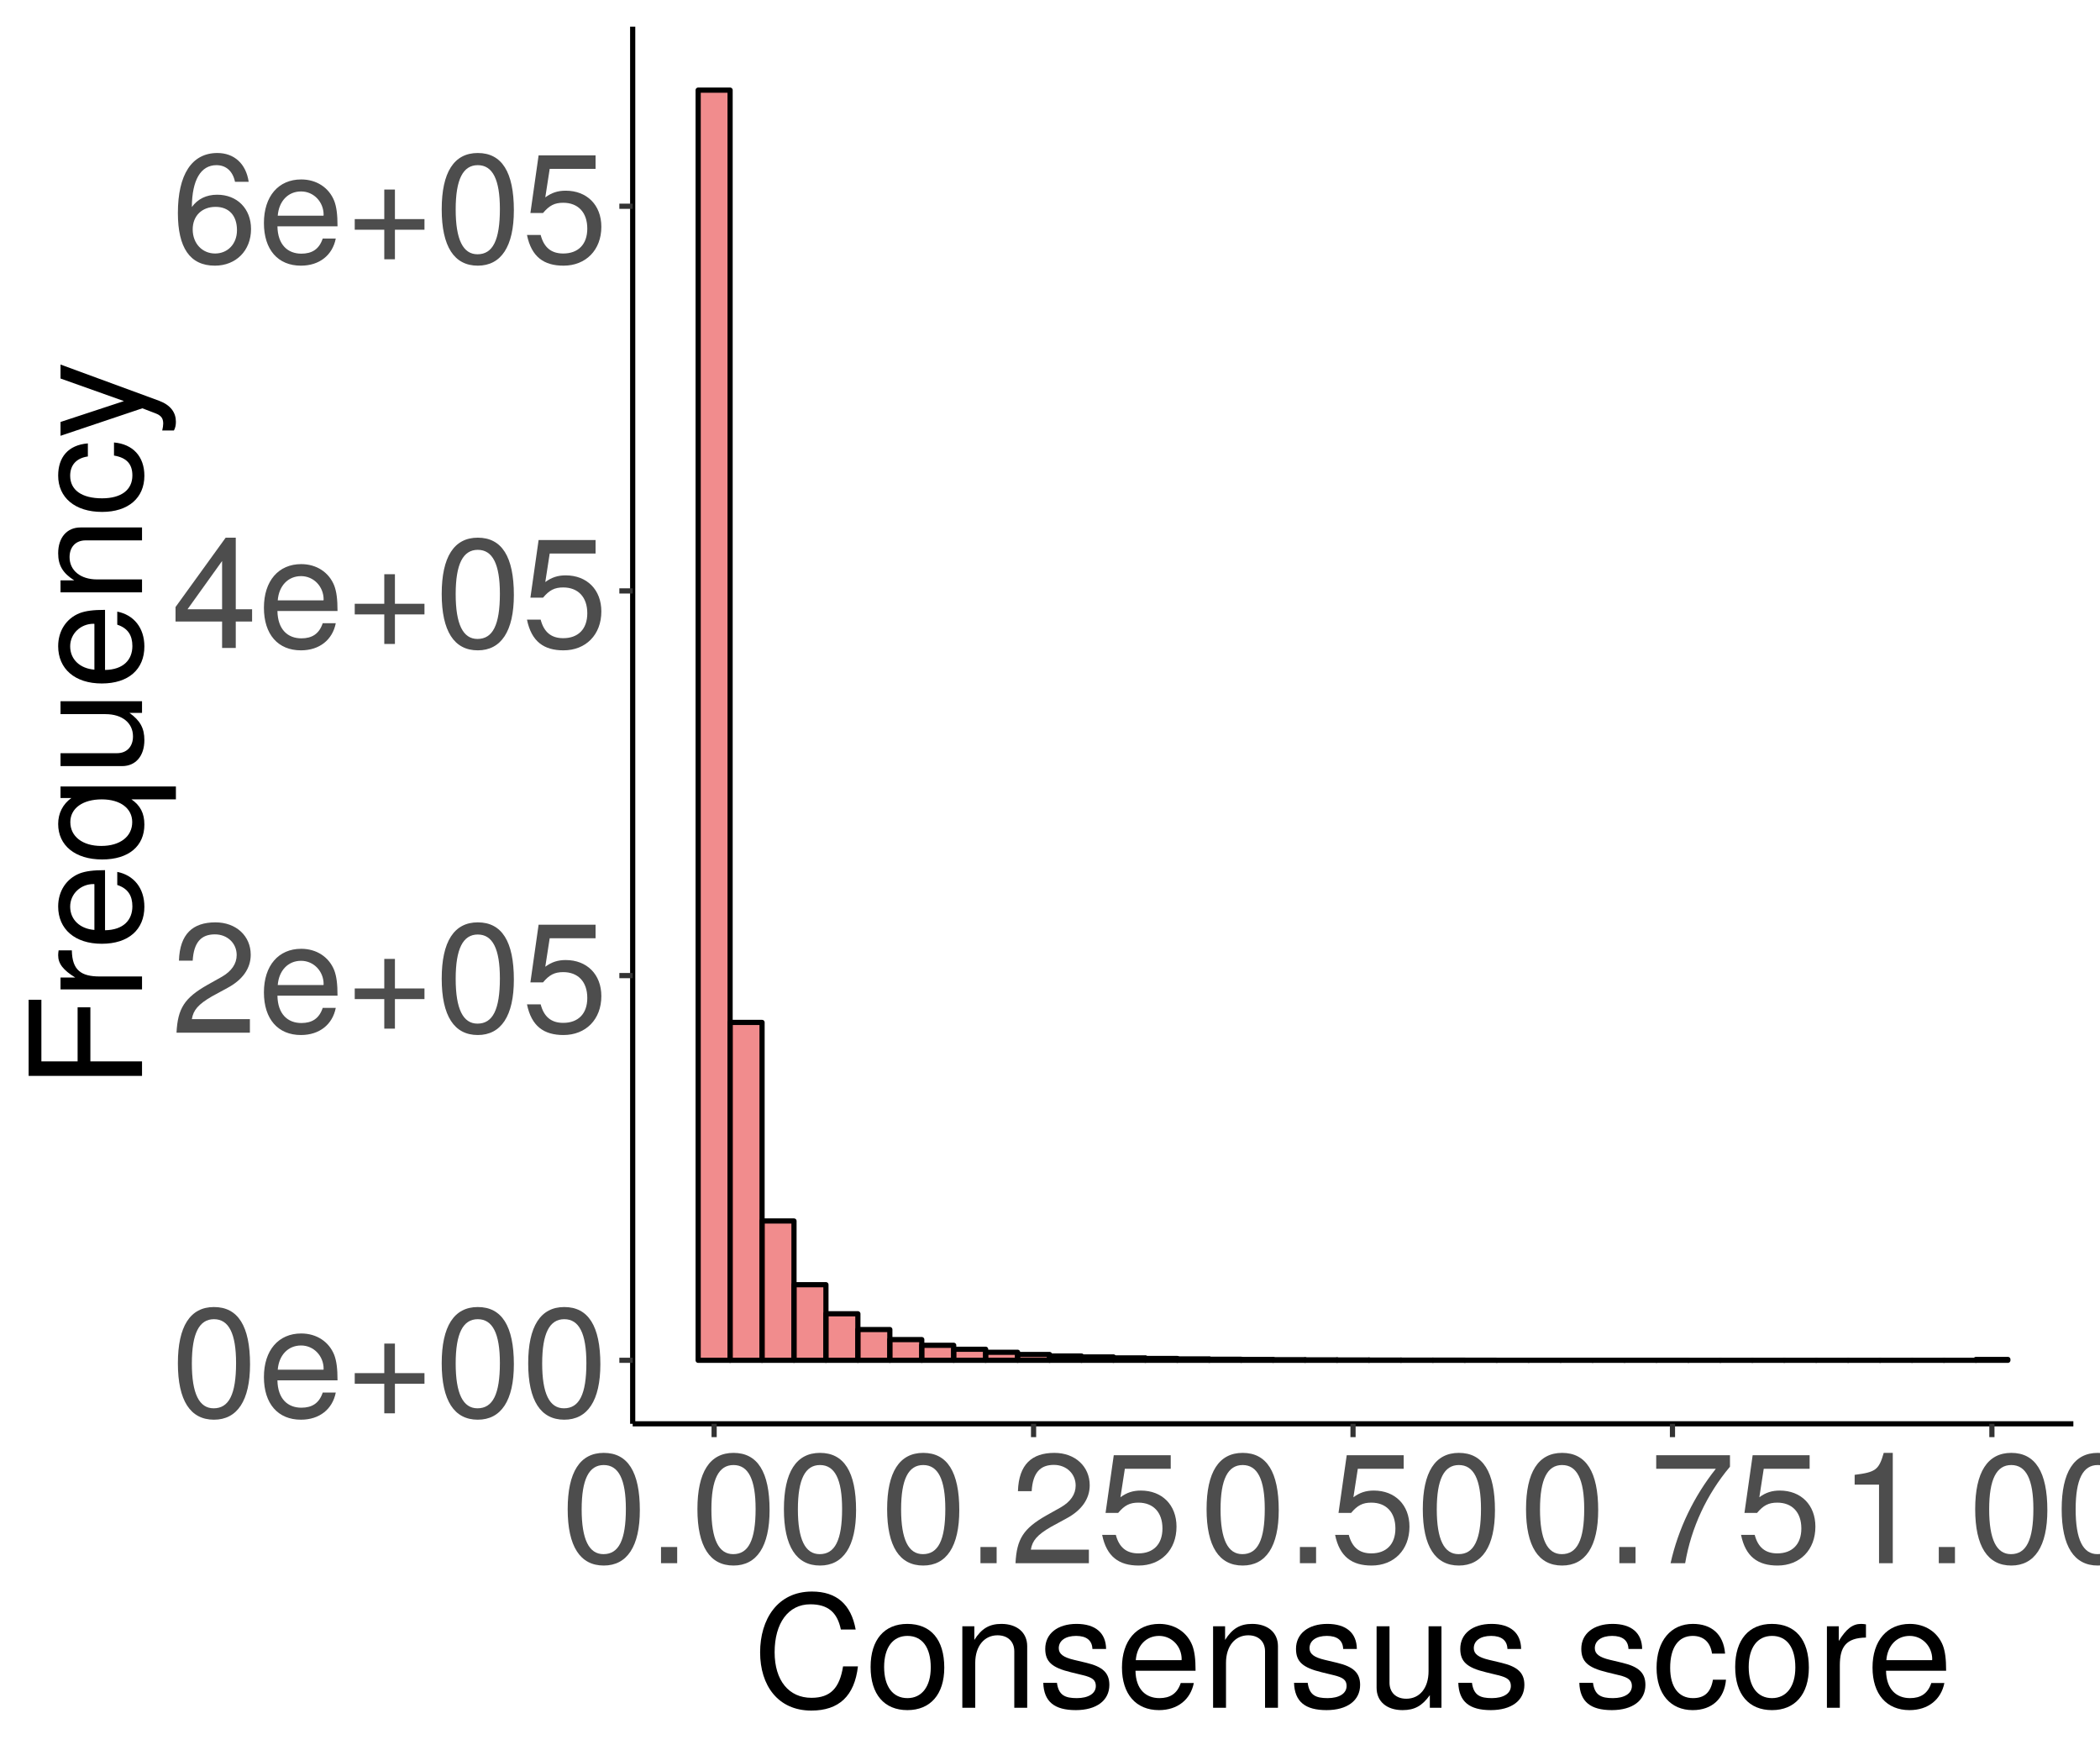 <?xml version="1.0" encoding="UTF-8"?>
<svg xmlns="http://www.w3.org/2000/svg" xmlns:xlink="http://www.w3.org/1999/xlink" width="432pt" height="360pt" viewBox="0 0 432 360" version="1.1">
<defs>
<g>
<symbol overflow="visible" id="glyph0-0">
<path style="stroke:none;" d=""/>
</symbol>
<symbol overflow="visible" id="glyph0-1">
<path style="stroke:none;" d="M 16.219 -10.906 C 16.219 -18.781 13.734 -22.688 8.797 -22.688 C 3.906 -22.688 1.375 -18.719 1.375 -11.109 C 1.375 -3.453 3.938 0.484 8.797 0.484 C 13.594 0.484 16.219 -3.453 16.219 -10.906 Z M 13.344 -11.172 C 13.344 -4.734 11.875 -1.859 8.734 -1.859 C 5.766 -1.859 4.25 -4.859 4.25 -11.078 C 4.25 -17.281 5.766 -20.188 8.797 -20.188 C 11.844 -20.188 13.344 -17.25 13.344 -11.172 Z M 13.344 -11.172 "/>
</symbol>
<symbol overflow="visible" id="glyph0-2">
<path style="stroke:none;" d="M 16.422 -7.609 C 16.422 -10.047 16.219 -11.578 15.75 -12.828 C 14.656 -15.578 12.094 -17.25 8.953 -17.25 C 4.281 -17.25 1.281 -13.797 1.281 -8.281 C 1.281 -2.781 4.188 0.484 8.891 0.484 C 12.734 0.484 15.391 -1.703 16.062 -5.094 L 13.375 -5.094 C 12.641 -2.875 11.141 -1.984 8.984 -1.984 C 6.203 -1.984 4.125 -3.781 4.062 -7.609 Z M 13.562 -9.984 C 13.562 -9.984 13.562 -9.859 13.531 -9.797 L 4.125 -9.797 C 4.359 -12.766 6.234 -14.781 8.922 -14.781 C 11.547 -14.781 13.562 -12.609 13.562 -9.984 Z M 13.562 -9.984 "/>
</symbol>
<symbol overflow="visible" id="glyph0-3">
<path style="stroke:none;" d="M 16.516 -6.906 L 16.516 -9.094 L 10.438 -9.094 L 10.438 -15.172 L 8.25 -15.172 L 8.25 -9.094 L 2.172 -9.094 L 2.172 -6.906 L 8.25 -6.906 L 8.25 -0.828 L 10.438 -0.828 L 10.438 -6.906 Z M 16.516 -6.906 "/>
</symbol>
<symbol overflow="visible" id="glyph0-4">
<path style="stroke:none;" d="M 16.359 -16.031 C 16.359 -19.875 13.375 -22.688 9.094 -22.688 C 4.453 -22.688 1.766 -20.312 1.594 -14.812 L 4.422 -14.812 C 4.641 -18.625 6.203 -20.219 8.984 -20.219 C 11.547 -20.219 13.469 -18.406 13.469 -15.969 C 13.469 -14.172 12.422 -12.641 10.406 -11.484 L 7.453 -9.828 C 2.719 -7.141 1.344 -4.984 1.094 0 L 16.188 0 L 16.188 -2.781 L 4.25 -2.781 C 4.547 -4.641 5.562 -5.828 8.359 -7.453 L 11.547 -9.188 C 14.719 -10.875 16.359 -13.25 16.359 -16.031 Z M 16.359 -16.031 "/>
</symbol>
<symbol overflow="visible" id="glyph0-5">
<path style="stroke:none;" d="M 16.422 -7.516 C 16.422 -12 13.438 -14.938 9.094 -14.938 C 7.484 -14.938 6.203 -14.531 4.891 -13.562 L 5.797 -19.422 L 15.234 -19.422 L 15.234 -22.203 L 3.516 -22.203 L 1.828 -10.344 L 4.422 -10.344 C 5.734 -11.906 6.812 -12.453 8.578 -12.453 C 11.609 -12.453 13.531 -10.5 13.531 -7.141 C 13.531 -3.875 11.641 -2.016 8.578 -2.016 C 6.109 -2.016 4.609 -3.266 3.938 -5.828 L 1.125 -5.828 C 2.047 -1.312 4.609 0.484 8.641 0.484 C 13.219 0.484 16.422 -2.719 16.422 -7.516 Z M 16.422 -7.516 "/>
</symbol>
<symbol overflow="visible" id="glyph0-6">
<path style="stroke:none;" d="M 16.641 -5.438 L 16.641 -7.969 L 13.281 -7.969 L 13.281 -22.688 L 11.203 -22.688 L 0.891 -8.422 L 0.891 -5.438 L 10.469 -5.438 L 10.469 0 L 13.281 0 L 13.281 -5.438 Z M 10.469 -7.969 L 3.359 -7.969 L 10.469 -17.891 Z M 10.469 -7.969 "/>
</symbol>
<symbol overflow="visible" id="glyph0-7">
<path style="stroke:none;" d="M 16.422 -7.047 C 16.422 -11.266 13.531 -14.109 9.469 -14.109 C 7.234 -14.109 5.469 -13.25 4.25 -11.578 C 4.281 -17.125 6.078 -20.188 9.312 -20.188 C 11.297 -20.188 12.672 -18.938 13.125 -16.766 L 15.938 -16.766 C 15.391 -20.484 12.953 -22.688 9.5 -22.688 C 4.219 -22.688 1.375 -18.234 1.375 -10.344 C 1.375 -3.266 3.812 0.484 8.984 0.484 C 13.312 0.484 16.422 -2.594 16.422 -7.047 Z M 13.531 -6.812 C 13.531 -3.969 11.609 -2.016 9.031 -2.016 C 6.406 -2.016 4.422 -4.062 4.422 -6.969 C 4.422 -9.797 6.344 -11.609 9.125 -11.609 C 11.844 -11.609 13.531 -9.859 13.531 -6.812 Z M 13.531 -6.812 "/>
</symbol>
<symbol overflow="visible" id="glyph0-8">
<path style="stroke:none;" d="M 6.109 0 L 6.109 -3.328 L 2.781 -3.328 L 2.781 0 Z M 6.109 0 "/>
</symbol>
<symbol overflow="visible" id="glyph0-9">
<path style="stroke:none;" d="M 16.641 -19.844 L 16.641 -22.203 L 1.469 -22.203 L 1.469 -19.422 L 13.734 -19.422 C 9.219 -13.734 6.016 -7.109 4.422 0 L 7.422 0 C 8.672 -7.328 11.875 -14.172 16.641 -19.844 Z M 16.641 -19.844 "/>
</symbol>
<symbol overflow="visible" id="glyph0-10">
<path style="stroke:none;" d="M 11.109 0 L 11.109 -22.688 L 9.25 -22.688 C 8.25 -19.203 7.609 -18.719 3.266 -18.172 L 3.266 -16.156 L 8.281 -16.156 L 8.281 0 Z M 11.109 0 "/>
</symbol>
<symbol overflow="visible" id="glyph0-11">
<path style="stroke:none;" d="M 21.656 -8.516 L 18.594 -8.516 C 17.891 -4.094 16.031 -2.047 12.094 -2.047 C 7.453 -2.047 4.516 -5.594 4.516 -11.422 C 4.516 -17.406 7.328 -21.281 11.844 -21.281 C 15.484 -21.281 17.406 -19.641 18.141 -16.094 L 21.188 -16.094 C 20.25 -21.219 17.312 -23.906 12.188 -23.906 C 5.125 -23.906 1.531 -18.203 1.531 -11.391 C 1.531 -4.578 5.219 0.578 12.062 0.578 C 17.766 0.578 20.953 -2.438 21.656 -8.516 Z M 21.656 -8.516 "/>
</symbol>
<symbol overflow="visible" id="glyph0-12">
<path style="stroke:none;" d="M 16.312 -8.25 C 16.312 -14.047 13.531 -17.25 8.703 -17.25 C 4 -17.25 1.156 -14.016 1.156 -8.391 C 1.156 -2.75 3.969 0.484 8.734 0.484 C 13.438 0.484 16.312 -2.75 16.312 -8.25 Z M 13.531 -8.281 C 13.531 -4.359 11.688 -1.984 8.734 -1.984 C 5.766 -1.984 3.938 -4.312 3.938 -8.391 C 3.938 -12.422 5.766 -14.781 8.734 -14.781 C 11.75 -14.781 13.531 -12.453 13.531 -8.281 Z M 13.531 -8.281 "/>
</symbol>
<symbol overflow="visible" id="glyph0-13">
<path style="stroke:none;" d="M 15.578 0 L 15.578 -12.672 C 15.578 -15.453 13.5 -17.25 10.266 -17.25 C 7.781 -17.25 6.172 -16.281 4.703 -13.953 L 4.703 -16.766 L 2.234 -16.766 L 2.234 0 L 4.891 0 L 4.891 -9.25 C 4.891 -12.672 6.75 -14.906 9.469 -14.906 C 11.578 -14.906 12.922 -13.625 12.922 -11.609 L 12.922 0 Z M 15.578 0 "/>
</symbol>
<symbol overflow="visible" id="glyph0-14">
<path style="stroke:none;" d="M 14.688 -4.703 C 14.688 -7.203 13.281 -8.453 9.953 -9.25 L 7.391 -9.859 C 5.219 -10.375 4.281 -11.078 4.281 -12.25 C 4.281 -13.797 5.656 -14.781 7.844 -14.781 C 9.984 -14.781 11.141 -13.859 11.203 -12.094 L 14.016 -12.094 C 13.984 -15.391 11.812 -17.25 7.938 -17.25 C 4.031 -17.25 1.5 -15.234 1.5 -12.125 C 1.5 -9.5 2.844 -8.25 6.812 -7.297 L 9.312 -6.688 C 11.172 -6.234 11.906 -5.703 11.906 -4.484 C 11.906 -2.906 10.344 -1.984 8 -1.984 C 5.594 -1.984 4.25 -2.562 3.906 -5.125 L 1.094 -5.125 C 1.219 -1.25 3.391 0.484 7.781 0.484 C 12 0.484 14.688 -1.469 14.688 -4.703 Z M 14.688 -4.703 "/>
</symbol>
<symbol overflow="visible" id="glyph0-15">
<path style="stroke:none;" d="M 15.422 0 L 15.422 -16.766 L 12.766 -16.766 L 12.766 -7.516 C 12.766 -4.094 10.969 -1.859 8.188 -1.859 C 6.078 -1.859 4.734 -3.141 4.734 -5.156 L 4.734 -16.766 L 2.078 -16.766 L 2.078 -4.094 C 2.078 -1.312 4.156 0.484 7.422 0.484 C 9.891 0.484 11.453 -0.391 13.031 -2.594 L 13.031 0 Z M 15.422 0 "/>
</symbol>
<symbol overflow="visible" id="glyph0-16">
<path style="stroke:none;" d=""/>
</symbol>
<symbol overflow="visible" id="glyph0-17">
<path style="stroke:none;" d="M 15.266 -5.766 L 12.578 -5.766 C 12.125 -3.078 10.75 -1.984 8.484 -1.984 C 5.531 -1.984 3.781 -4.25 3.781 -8.219 C 3.781 -12.422 5.5 -14.781 8.422 -14.781 C 10.656 -14.781 12.062 -13.469 12.391 -11.141 L 15.078 -11.141 C 14.75 -15.234 12.188 -17.25 8.453 -17.25 C 3.938 -17.25 0.984 -13.797 0.984 -8.219 C 0.984 -2.812 3.875 0.484 8.422 0.484 C 12.422 0.484 14.938 -1.922 15.266 -5.766 Z M 15.266 -5.766 "/>
</symbol>
<symbol overflow="visible" id="glyph0-18">
<path style="stroke:none;" d="M 10.266 -14.438 L 10.266 -17.156 C 9.828 -17.219 9.594 -17.25 9.25 -17.25 C 7.516 -17.25 6.203 -16.219 4.672 -13.734 L 4.672 -16.766 L 2.234 -16.766 L 2.234 0 L 4.891 0 L 4.891 -8.703 C 4.891 -12.484 6.141 -14.375 10.266 -14.438 Z M 10.266 -14.438 "/>
</symbol>
<symbol overflow="visible" id="glyph1-0">
<path style="stroke:none;" d=""/>
</symbol>
<symbol overflow="visible" id="glyph1-1">
<path style="stroke:none;" d="M -20.703 -18.531 L -23.328 -18.531 L -23.328 -2.875 L 0 -2.875 L 0 -5.859 L -10.625 -5.859 L -10.625 -16.984 L -13.25 -16.984 L -13.25 -5.859 L -20.703 -5.859 Z M -20.703 -18.531 "/>
</symbol>
<symbol overflow="visible" id="glyph1-2">
<path style="stroke:none;" d="M -14.438 -10.266 L -17.156 -10.266 C -17.219 -9.828 -17.25 -9.594 -17.25 -9.25 C -17.25 -7.516 -16.219 -6.203 -13.734 -4.672 L -16.766 -4.672 L -16.766 -2.234 L 0 -2.234 L 0 -4.891 L -8.703 -4.891 C -12.484 -4.891 -14.375 -6.141 -14.438 -10.266 Z M -14.438 -10.266 "/>
</symbol>
<symbol overflow="visible" id="glyph1-3">
<path style="stroke:none;" d="M -7.609 -16.422 C -10.047 -16.422 -11.578 -16.219 -12.828 -15.75 C -15.578 -14.656 -17.25 -12.094 -17.25 -8.953 C -17.25 -4.281 -13.797 -1.281 -8.281 -1.281 C -2.781 -1.281 0.484 -4.188 0.484 -8.891 C 0.484 -12.734 -1.703 -15.391 -5.094 -16.062 L -5.094 -13.375 C -2.875 -12.641 -1.984 -11.141 -1.984 -8.984 C -1.984 -6.203 -3.781 -4.125 -7.609 -4.062 Z M -9.984 -13.562 C -9.984 -13.562 -9.859 -13.562 -9.797 -13.531 L -9.797 -4.125 C -12.766 -4.359 -14.781 -6.234 -14.781 -8.922 C -14.781 -11.547 -12.609 -13.562 -9.984 -13.562 Z M -9.984 -13.562 "/>
</symbol>
<symbol overflow="visible" id="glyph1-4">
<path style="stroke:none;" d="M 6.969 -15.844 L -16.766 -15.844 L -16.766 -13.469 L -14.531 -13.469 C -16.281 -12.219 -17.25 -10.344 -17.25 -8.125 C -17.25 -3.719 -13.766 -0.828 -8.188 -0.828 C -2.75 -0.828 0.484 -3.578 0.484 -8 C 0.484 -10.344 -0.359 -11.938 -2.172 -13.188 L 6.969 -13.188 Z M -8.281 -13.188 C -4.453 -13.188 -2.016 -11.328 -2.016 -8.516 C -2.016 -5.562 -4.484 -3.609 -8.391 -3.609 C -12.25 -3.609 -14.75 -5.562 -14.75 -8.516 C -14.75 -11.359 -12.188 -13.188 -8.281 -13.188 Z M -8.281 -13.188 "/>
</symbol>
<symbol overflow="visible" id="glyph1-5">
<path style="stroke:none;" d="M 0 -15.422 L -16.766 -15.422 L -16.766 -12.766 L -7.516 -12.766 C -4.094 -12.766 -1.859 -10.969 -1.859 -8.188 C -1.859 -6.078 -3.141 -4.734 -5.156 -4.734 L -16.766 -4.734 L -16.766 -2.078 L -4.094 -2.078 C -1.312 -2.078 0.484 -4.156 0.484 -7.422 C 0.484 -9.891 -0.391 -11.453 -2.594 -13.031 L 0 -13.031 Z M 0 -15.422 "/>
</symbol>
<symbol overflow="visible" id="glyph1-6">
<path style="stroke:none;" d="M 0 -15.578 L -12.672 -15.578 C -15.453 -15.578 -17.25 -13.5 -17.25 -10.266 C -17.25 -7.781 -16.281 -6.172 -13.953 -4.703 L -16.766 -4.703 L -16.766 -2.234 L 0 -2.234 L 0 -4.891 L -9.25 -4.891 C -12.672 -4.891 -14.906 -6.75 -14.906 -9.469 C -14.906 -11.578 -13.625 -12.922 -11.609 -12.922 L 0 -12.922 Z M 0 -15.578 "/>
</symbol>
<symbol overflow="visible" id="glyph1-7">
<path style="stroke:none;" d="M -5.766 -15.266 L -5.766 -12.578 C -3.078 -12.125 -1.984 -10.75 -1.984 -8.484 C -1.984 -5.531 -4.25 -3.781 -8.219 -3.781 C -12.422 -3.781 -14.781 -5.5 -14.781 -8.422 C -14.781 -10.656 -13.469 -12.062 -11.141 -12.391 L -11.141 -15.078 C -15.234 -14.75 -17.25 -12.188 -17.25 -8.453 C -17.25 -3.938 -13.797 -0.984 -8.219 -0.984 C -2.812 -0.984 0.484 -3.875 0.484 -8.422 C 0.484 -12.422 -1.922 -14.938 -5.766 -15.266 Z M -5.766 -15.266 "/>
</symbol>
<symbol overflow="visible" id="glyph1-8">
<path style="stroke:none;" d="M -16.766 -15.297 L -16.766 -12.422 L -3.719 -7.781 L -16.766 -3.484 L -16.766 -0.641 L 0.062 -6.297 L 2.719 -5.281 C 3.906 -4.828 4.359 -4.281 4.359 -3.141 C 4.359 -2.75 4.281 -2.297 4.156 -1.734 L 6.562 -1.734 C 6.844 -2.266 6.969 -2.812 6.969 -3.516 C 6.969 -5.406 5.922 -6.938 3.516 -7.844 Z M -16.766 -15.297 "/>
</symbol>
</g>
<clipPath id="clip1">
  <path d="M 130.152 5.48 L 427 5.48 L 427 293 L 130.152 293 Z M 130.152 5.48 "/>
</clipPath>
</defs>
<g id="surface220">
<rect x="0" y="0" width="432" height="360" style="fill:rgb(100%,100%,100%);fill-opacity:1;stroke:none;"/>
<rect x="0" y="0" width="432" height="360" style="fill:rgb(100%,100%,100%);fill-opacity:1;stroke:none;"/>
<path style="fill:none;stroke-width:1.067;stroke-linecap:round;stroke-linejoin:round;stroke:rgb(100%,100%,100%);stroke-opacity:1;stroke-miterlimit:10;" d="M 0 360 L 432 360 L 432 0 L 0 0 Z M 0 360 "/>
<g clip-path="url(#clip1)" clip-rule="nonzero">
<path style=" stroke:none;fill-rule:nonzero;fill:rgb(100%,100%,100%);fill-opacity:1;" d="M 130.152 292.848 L 426.523 292.848 L 426.523 5.477 L 130.152 5.477 Z M 130.152 292.848 "/>
</g>
<path style="fill-rule:nonzero;fill:rgb(89.02%,10.196%,10.98%);fill-opacity:0.502;stroke-width:1.067;stroke-linecap:butt;stroke-linejoin:round;stroke:rgb(0%,0%,0%);stroke-opacity:1;stroke-miterlimit:10;" d="M 143.621 279.785 L 150.191 279.785 L 150.191 18.539 L 143.621 18.539 Z M 143.621 279.785 "/>
<path style="fill-rule:nonzero;fill:rgb(89.02%,10.196%,10.98%);fill-opacity:0.502;stroke-width:1.067;stroke-linecap:butt;stroke-linejoin:round;stroke:rgb(0%,0%,0%);stroke-opacity:1;stroke-miterlimit:10;" d="M 150.195 279.785 L 156.766 279.785 L 156.766 210.293 L 150.195 210.293 Z M 150.195 279.785 "/>
<path style="fill-rule:nonzero;fill:rgb(89.02%,10.196%,10.98%);fill-opacity:0.502;stroke-width:1.067;stroke-linecap:butt;stroke-linejoin:round;stroke:rgb(0%,0%,0%);stroke-opacity:1;stroke-miterlimit:10;" d="M 156.766 279.785 L 163.336 279.785 L 163.336 251.133 L 156.766 251.133 Z M 156.766 279.785 "/>
<path style="fill-rule:nonzero;fill:rgb(89.02%,10.196%,10.98%);fill-opacity:0.502;stroke-width:1.067;stroke-linecap:butt;stroke-linejoin:round;stroke:rgb(0%,0%,0%);stroke-opacity:1;stroke-miterlimit:10;" d="M 163.336 279.785 L 169.906 279.785 L 169.906 264.238 L 163.336 264.238 Z M 163.336 279.785 "/>
<path style="fill-rule:nonzero;fill:rgb(89.02%,10.196%,10.98%);fill-opacity:0.502;stroke-width:1.067;stroke-linecap:butt;stroke-linejoin:round;stroke:rgb(0%,0%,0%);stroke-opacity:1;stroke-miterlimit:10;" d="M 169.906 279.785 L 176.477 279.785 L 176.477 270.219 L 169.906 270.219 Z M 169.906 279.785 "/>
<path style="fill-rule:nonzero;fill:rgb(89.02%,10.196%,10.98%);fill-opacity:0.502;stroke-width:1.067;stroke-linecap:butt;stroke-linejoin:round;stroke:rgb(0%,0%,0%);stroke-opacity:1;stroke-miterlimit:10;" d="M 176.48 279.785 L 183.051 279.785 L 183.051 273.461 L 176.48 273.461 Z M 176.48 279.785 "/>
<path style="fill-rule:nonzero;fill:rgb(89.02%,10.196%,10.98%);fill-opacity:0.502;stroke-width:1.067;stroke-linecap:butt;stroke-linejoin:round;stroke:rgb(0%,0%,0%);stroke-opacity:1;stroke-miterlimit:10;" d="M 183.051 279.785 L 189.621 279.785 L 189.621 275.527 L 183.051 275.527 Z M 183.051 279.785 "/>
<path style="fill-rule:nonzero;fill:rgb(89.02%,10.196%,10.98%);fill-opacity:0.502;stroke-width:1.067;stroke-linecap:butt;stroke-linejoin:round;stroke:rgb(0%,0%,0%);stroke-opacity:1;stroke-miterlimit:10;" d="M 189.621 279.785 L 196.191 279.785 L 196.191 276.703 L 189.621 276.703 Z M 189.621 279.785 "/>
<path style="fill-rule:nonzero;fill:rgb(89.02%,10.196%,10.98%);fill-opacity:0.502;stroke-width:1.067;stroke-linecap:butt;stroke-linejoin:round;stroke:rgb(0%,0%,0%);stroke-opacity:1;stroke-miterlimit:10;" d="M 196.191 279.785 L 202.762 279.785 L 202.762 277.516 L 196.191 277.516 Z M 196.191 279.785 "/>
<path style="fill-rule:nonzero;fill:rgb(89.02%,10.196%,10.98%);fill-opacity:0.502;stroke-width:1.067;stroke-linecap:butt;stroke-linejoin:round;stroke:rgb(0%,0%,0%);stroke-opacity:1;stroke-miterlimit:10;" d="M 202.766 279.785 L 209.336 279.785 L 209.336 278.137 L 202.766 278.137 Z M 202.766 279.785 "/>
<path style="fill-rule:nonzero;fill:rgb(89.02%,10.196%,10.98%);fill-opacity:0.502;stroke-width:1.067;stroke-linecap:butt;stroke-linejoin:round;stroke:rgb(0%,0%,0%);stroke-opacity:1;stroke-miterlimit:10;" d="M 209.336 279.785 L 215.906 279.785 L 215.906 278.59 L 209.336 278.59 Z M 209.336 279.785 "/>
<path style="fill-rule:nonzero;fill:rgb(89.02%,10.196%,10.98%);fill-opacity:0.502;stroke-width:1.067;stroke-linecap:butt;stroke-linejoin:round;stroke:rgb(0%,0%,0%);stroke-opacity:1;stroke-miterlimit:10;" d="M 215.906 279.785 L 222.477 279.785 L 222.477 278.906 L 215.906 278.906 Z M 215.906 279.785 "/>
<path style="fill-rule:nonzero;fill:rgb(89.02%,10.196%,10.98%);fill-opacity:0.502;stroke-width:1.067;stroke-linecap:butt;stroke-linejoin:round;stroke:rgb(0%,0%,0%);stroke-opacity:1;stroke-miterlimit:10;" d="M 222.48 279.785 L 229.051 279.785 L 229.051 279.094 L 222.48 279.094 Z M 222.48 279.785 "/>
<path style="fill-rule:nonzero;fill:rgb(89.02%,10.196%,10.98%);fill-opacity:0.502;stroke-width:1.067;stroke-linecap:butt;stroke-linejoin:round;stroke:rgb(0%,0%,0%);stroke-opacity:1;stroke-miterlimit:10;" d="M 229.051 279.785 L 235.621 279.785 L 235.621 279.293 L 229.051 279.293 Z M 229.051 279.785 "/>
<path style="fill-rule:nonzero;fill:rgb(89.02%,10.196%,10.98%);fill-opacity:0.502;stroke-width:1.067;stroke-linecap:butt;stroke-linejoin:round;stroke:rgb(0%,0%,0%);stroke-opacity:1;stroke-miterlimit:10;" d="M 235.621 279.785 L 242.191 279.785 L 242.191 279.414 L 235.621 279.414 Z M 235.621 279.785 "/>
<path style="fill-rule:nonzero;fill:rgb(89.02%,10.196%,10.98%);fill-opacity:0.502;stroke-width:1.067;stroke-linecap:butt;stroke-linejoin:round;stroke:rgb(0%,0%,0%);stroke-opacity:1;stroke-miterlimit:10;" d="M 242.191 279.785 L 248.762 279.785 L 248.762 279.504 L 242.191 279.504 Z M 242.191 279.785 "/>
<path style="fill-rule:nonzero;fill:rgb(89.02%,10.196%,10.98%);fill-opacity:0.502;stroke-width:1.067;stroke-linecap:butt;stroke-linejoin:round;stroke:rgb(0%,0%,0%);stroke-opacity:1;stroke-miterlimit:10;" d="M 248.766 279.785 L 255.336 279.785 L 255.336 279.574 L 248.766 279.574 Z M 248.766 279.785 "/>
<path style="fill-rule:nonzero;fill:rgb(89.02%,10.196%,10.98%);fill-opacity:0.502;stroke-width:1.067;stroke-linecap:butt;stroke-linejoin:round;stroke:rgb(0%,0%,0%);stroke-opacity:1;stroke-miterlimit:10;" d="M 255.336 279.785 L 261.906 279.785 L 261.906 279.617 L 255.336 279.617 Z M 255.336 279.785 "/>
<path style="fill-rule:nonzero;fill:rgb(89.02%,10.196%,10.98%);fill-opacity:0.502;stroke-width:1.067;stroke-linecap:butt;stroke-linejoin:round;stroke:rgb(0%,0%,0%);stroke-opacity:1;stroke-miterlimit:10;" d="M 261.906 279.785 L 268.477 279.785 L 268.477 279.668 L 261.906 279.668 Z M 261.906 279.785 "/>
<path style="fill-rule:nonzero;fill:rgb(89.02%,10.196%,10.98%);fill-opacity:0.502;stroke-width:1.067;stroke-linecap:butt;stroke-linejoin:round;stroke:rgb(0%,0%,0%);stroke-opacity:1;stroke-miterlimit:10;" d="M 268.48 279.785 L 275.051 279.785 L 275.051 279.699 L 268.48 279.699 Z M 268.48 279.785 "/>
<path style="fill-rule:nonzero;fill:rgb(89.02%,10.196%,10.98%);fill-opacity:0.502;stroke-width:1.067;stroke-linecap:butt;stroke-linejoin:round;stroke:rgb(0%,0%,0%);stroke-opacity:1;stroke-miterlimit:10;" d="M 275.051 279.785 L 281.621 279.785 L 281.621 279.719 L 275.051 279.719 Z M 275.051 279.785 "/>
<path style="fill-rule:nonzero;fill:rgb(89.02%,10.196%,10.98%);fill-opacity:0.502;stroke-width:1.067;stroke-linecap:butt;stroke-linejoin:round;stroke:rgb(0%,0%,0%);stroke-opacity:1;stroke-miterlimit:10;" d="M 281.621 279.785 L 288.191 279.785 L 288.191 279.738 L 281.621 279.738 Z M 281.621 279.785 "/>
<path style="fill-rule:nonzero;fill:rgb(89.02%,10.196%,10.98%);fill-opacity:0.502;stroke-width:1.067;stroke-linecap:butt;stroke-linejoin:round;stroke:rgb(0%,0%,0%);stroke-opacity:1;stroke-miterlimit:10;" d="M 288.191 279.785 L 294.762 279.785 L 294.762 279.754 L 288.191 279.754 Z M 288.191 279.785 "/>
<path style="fill-rule:nonzero;fill:rgb(89.02%,10.196%,10.98%);fill-opacity:0.502;stroke-width:1.067;stroke-linecap:butt;stroke-linejoin:round;stroke:rgb(0%,0%,0%);stroke-opacity:1;stroke-miterlimit:10;" d="M 294.766 279.785 L 301.336 279.785 L 301.336 279.758 L 294.766 279.758 Z M 294.766 279.785 "/>
<path style="fill-rule:nonzero;fill:rgb(89.02%,10.196%,10.98%);fill-opacity:0.502;stroke-width:1.067;stroke-linecap:butt;stroke-linejoin:round;stroke:rgb(0%,0%,0%);stroke-opacity:1;stroke-miterlimit:10;" d="M 301.336 279.785 L 307.906 279.785 L 307.906 279.77 L 301.336 279.77 Z M 301.336 279.785 "/>
<path style="fill-rule:nonzero;fill:rgb(89.02%,10.196%,10.98%);fill-opacity:0.502;stroke-width:1.067;stroke-linecap:butt;stroke-linejoin:round;stroke:rgb(0%,0%,0%);stroke-opacity:1;stroke-miterlimit:10;" d="M 307.906 279.785 L 314.477 279.785 L 314.477 279.773 L 307.906 279.773 Z M 307.906 279.785 "/>
<path style="fill-rule:nonzero;fill:rgb(89.02%,10.196%,10.98%);fill-opacity:0.502;stroke-width:1.067;stroke-linecap:butt;stroke-linejoin:round;stroke:rgb(0%,0%,0%);stroke-opacity:1;stroke-miterlimit:10;" d="M 314.477 279.785 L 321.047 279.785 L 321.047 279.777 L 314.477 279.777 Z M 314.477 279.785 "/>
<path style="fill-rule:nonzero;fill:rgb(89.02%,10.196%,10.98%);fill-opacity:0.502;stroke-width:1.067;stroke-linecap:butt;stroke-linejoin:round;stroke:rgb(0%,0%,0%);stroke-opacity:1;stroke-miterlimit:10;" d="M 321.051 279.785 L 327.621 279.785 L 327.621 279.777 L 321.051 279.777 Z M 321.051 279.785 "/>
<path style="fill-rule:nonzero;fill:rgb(89.02%,10.196%,10.98%);fill-opacity:0.502;stroke-width:1.067;stroke-linecap:butt;stroke-linejoin:round;stroke:rgb(0%,0%,0%);stroke-opacity:1;stroke-miterlimit:10;" d="M 327.621 279.785 L 334.191 279.785 L 334.191 279.777 L 327.621 279.777 Z M 327.621 279.785 "/>
<path style="fill-rule:nonzero;fill:rgb(89.02%,10.196%,10.98%);fill-opacity:0.502;stroke-width:1.067;stroke-linecap:butt;stroke-linejoin:round;stroke:rgb(0%,0%,0%);stroke-opacity:1;stroke-miterlimit:10;" d="M 334.191 279.785 L 340.762 279.785 L 340.762 279.781 L 334.191 279.781 Z M 334.191 279.785 "/>
<path style="fill-rule:nonzero;fill:rgb(89.02%,10.196%,10.98%);fill-opacity:0.502;stroke-width:1.067;stroke-linecap:butt;stroke-linejoin:round;stroke:rgb(0%,0%,0%);stroke-opacity:1;stroke-miterlimit:10;" d="M 340.766 279.785 L 347.336 279.785 L 347.336 279.781 L 340.766 279.781 Z M 340.766 279.785 "/>
<path style="fill:none;stroke-width:1.067;stroke-linecap:butt;stroke-linejoin:round;stroke:rgb(0%,0%,0%);stroke-opacity:1;stroke-miterlimit:10;" d="M 347.336 279.785 L 353.906 279.785 Z M 347.336 279.785 "/>
<path style="fill:none;stroke-width:1.067;stroke-linecap:butt;stroke-linejoin:round;stroke:rgb(0%,0%,0%);stroke-opacity:1;stroke-miterlimit:10;" d="M 353.906 279.785 L 360.477 279.785 Z M 353.906 279.785 "/>
<path style="fill:none;stroke-width:1.067;stroke-linecap:butt;stroke-linejoin:round;stroke:rgb(0%,0%,0%);stroke-opacity:1;stroke-miterlimit:10;" d="M 360.477 279.785 L 367.047 279.785 Z M 360.477 279.785 "/>
<path style="fill:none;stroke-width:1.067;stroke-linecap:butt;stroke-linejoin:round;stroke:rgb(0%,0%,0%);stroke-opacity:1;stroke-miterlimit:10;" d="M 367.051 279.785 L 373.621 279.785 Z M 367.051 279.785 "/>
<path style="fill:none;stroke-width:1.067;stroke-linecap:butt;stroke-linejoin:round;stroke:rgb(0%,0%,0%);stroke-opacity:1;stroke-miterlimit:10;" d="M 373.621 279.785 L 380.191 279.785 Z M 373.621 279.785 "/>
<path style="fill:none;stroke-width:1.067;stroke-linecap:butt;stroke-linejoin:round;stroke:rgb(0%,0%,0%);stroke-opacity:1;stroke-miterlimit:10;" d="M 380.191 279.785 L 386.762 279.785 Z M 380.191 279.785 "/>
<path style="fill:none;stroke-width:1.067;stroke-linecap:butt;stroke-linejoin:round;stroke:rgb(0%,0%,0%);stroke-opacity:1;stroke-miterlimit:10;" d="M 386.762 279.785 L 393.332 279.785 Z M 386.762 279.785 "/>
<path style="fill:none;stroke-width:1.067;stroke-linecap:butt;stroke-linejoin:round;stroke:rgb(0%,0%,0%);stroke-opacity:1;stroke-miterlimit:10;" d="M 393.336 279.785 L 399.906 279.785 Z M 393.336 279.785 "/>
<path style="fill:none;stroke-width:1.067;stroke-linecap:butt;stroke-linejoin:round;stroke:rgb(0%,0%,0%);stroke-opacity:1;stroke-miterlimit:10;" d="M 399.906 279.785 L 406.477 279.785 Z M 399.906 279.785 "/>
<path style="fill-rule:nonzero;fill:rgb(89.02%,10.196%,10.98%);fill-opacity:0.502;stroke-width:1.067;stroke-linecap:butt;stroke-linejoin:round;stroke:rgb(0%,0%,0%);stroke-opacity:1;stroke-miterlimit:10;" d="M 406.477 279.785 L 413.047 279.785 L 413.047 279.613 L 406.477 279.613 Z M 406.477 279.785 "/>
<path style="fill:none;stroke-width:1.067;stroke-linecap:butt;stroke-linejoin:round;stroke:rgb(0%,0%,0%);stroke-opacity:1;stroke-miterlimit:10;" d="M 130.152 292.848 L 130.152 5.48 "/>
<g style="fill:rgb(30.196%,30.196%,30.196%);fill-opacity:1;">
  <use xlink:href="#glyph0-1" x="35.219" y="291.521"/>
  <use xlink:href="#glyph0-2" x="53.011" y="291.521"/>
  <use xlink:href="#glyph0-3" x="70.803" y="291.521"/>
  <use xlink:href="#glyph0-1" x="89.491" y="291.521"/>
  <use xlink:href="#glyph0-1" x="107.283" y="291.521"/>
</g>
<g style="fill:rgb(30.196%,30.196%,30.196%);fill-opacity:1;">
  <use xlink:href="#glyph0-4" x="35.219" y="212.4"/>
  <use xlink:href="#glyph0-2" x="53.011" y="212.4"/>
  <use xlink:href="#glyph0-3" x="70.803" y="212.4"/>
  <use xlink:href="#glyph0-1" x="89.491" y="212.4"/>
  <use xlink:href="#glyph0-5" x="107.283" y="212.4"/>
</g>
<g style="fill:rgb(30.196%,30.196%,30.196%);fill-opacity:1;">
  <use xlink:href="#glyph0-6" x="35.219" y="133.279"/>
  <use xlink:href="#glyph0-2" x="53.011" y="133.279"/>
  <use xlink:href="#glyph0-3" x="70.803" y="133.279"/>
  <use xlink:href="#glyph0-1" x="89.491" y="133.279"/>
  <use xlink:href="#glyph0-5" x="107.283" y="133.279"/>
</g>
<g style="fill:rgb(30.196%,30.196%,30.196%);fill-opacity:1;">
  <use xlink:href="#glyph0-7" x="35.219" y="54.158"/>
  <use xlink:href="#glyph0-2" x="53.011" y="54.158"/>
  <use xlink:href="#glyph0-3" x="70.803" y="54.158"/>
  <use xlink:href="#glyph0-1" x="89.491" y="54.158"/>
  <use xlink:href="#glyph0-5" x="107.283" y="54.158"/>
</g>
<path style="fill:none;stroke-width:1.067;stroke-linecap:butt;stroke-linejoin:round;stroke:rgb(20%,20%,20%);stroke-opacity:1;stroke-miterlimit:10;" d="M 127.41 279.785 L 130.152 279.785 "/>
<path style="fill:none;stroke-width:1.067;stroke-linecap:butt;stroke-linejoin:round;stroke:rgb(20%,20%,20%);stroke-opacity:1;stroke-miterlimit:10;" d="M 127.41 200.664 L 130.152 200.664 "/>
<path style="fill:none;stroke-width:1.067;stroke-linecap:butt;stroke-linejoin:round;stroke:rgb(20%,20%,20%);stroke-opacity:1;stroke-miterlimit:10;" d="M 127.41 121.543 L 130.152 121.543 "/>
<path style="fill:none;stroke-width:1.067;stroke-linecap:butt;stroke-linejoin:round;stroke:rgb(20%,20%,20%);stroke-opacity:1;stroke-miterlimit:10;" d="M 127.41 42.422 L 130.152 42.422 "/>
<path style="fill:none;stroke-width:1.067;stroke-linecap:butt;stroke-linejoin:round;stroke:rgb(0%,0%,0%);stroke-opacity:1;stroke-miterlimit:10;" d="M 130.152 292.848 L 426.52 292.848 "/>
<path style="fill:none;stroke-width:1.067;stroke-linecap:butt;stroke-linejoin:round;stroke:rgb(20%,20%,20%);stroke-opacity:1;stroke-miterlimit:10;" d="M 146.906 295.59 L 146.906 292.848 "/>
<path style="fill:none;stroke-width:1.067;stroke-linecap:butt;stroke-linejoin:round;stroke:rgb(20%,20%,20%);stroke-opacity:1;stroke-miterlimit:10;" d="M 212.621 295.59 L 212.621 292.848 "/>
<path style="fill:none;stroke-width:1.067;stroke-linecap:butt;stroke-linejoin:round;stroke:rgb(20%,20%,20%);stroke-opacity:1;stroke-miterlimit:10;" d="M 278.336 295.59 L 278.336 292.848 "/>
<path style="fill:none;stroke-width:1.067;stroke-linecap:butt;stroke-linejoin:round;stroke:rgb(20%,20%,20%);stroke-opacity:1;stroke-miterlimit:10;" d="M 344.051 295.59 L 344.051 292.848 "/>
<path style="fill:none;stroke-width:1.067;stroke-linecap:butt;stroke-linejoin:round;stroke:rgb(20%,20%,20%);stroke-opacity:1;stroke-miterlimit:10;" d="M 409.762 295.59 L 409.762 292.848 "/>
<g style="fill:rgb(30.196%,30.196%,30.196%);fill-opacity:1;">
  <use xlink:href="#glyph0-1" x="115.406" y="321.518"/>
  <use xlink:href="#glyph0-8" x="133.198" y="321.518"/>
  <use xlink:href="#glyph0-1" x="142.095" y="321.518"/>
  <use xlink:href="#glyph0-1" x="159.887" y="321.518"/>
</g>
<g style="fill:rgb(30.196%,30.196%,30.196%);fill-opacity:1;">
  <use xlink:href="#glyph0-1" x="181.121" y="321.518"/>
  <use xlink:href="#glyph0-8" x="198.913" y="321.518"/>
  <use xlink:href="#glyph0-4" x="207.81" y="321.518"/>
  <use xlink:href="#glyph0-5" x="225.602" y="321.518"/>
</g>
<g style="fill:rgb(30.196%,30.196%,30.196%);fill-opacity:1;">
  <use xlink:href="#glyph0-1" x="246.836" y="321.518"/>
  <use xlink:href="#glyph0-8" x="264.628" y="321.518"/>
  <use xlink:href="#glyph0-5" x="273.524" y="321.518"/>
  <use xlink:href="#glyph0-1" x="291.316" y="321.518"/>
</g>
<g style="fill:rgb(30.196%,30.196%,30.196%);fill-opacity:1;">
  <use xlink:href="#glyph0-1" x="312.551" y="321.518"/>
  <use xlink:href="#glyph0-8" x="330.343" y="321.518"/>
  <use xlink:href="#glyph0-9" x="339.239" y="321.518"/>
  <use xlink:href="#glyph0-5" x="357.031" y="321.518"/>
</g>
<g style="fill:rgb(30.196%,30.196%,30.196%);fill-opacity:1;">
  <use xlink:href="#glyph0-10" x="378.262" y="321.518"/>
  <use xlink:href="#glyph0-8" x="396.054" y="321.518"/>
  <use xlink:href="#glyph0-1" x="404.95" y="321.518"/>
  <use xlink:href="#glyph0-1" x="422.742" y="321.518"/>
</g>
<g style="fill:rgb(0%,0%,0%);fill-opacity:1;">
  <use xlink:href="#glyph0-11" x="154.836" y="351.256"/>
  <use xlink:href="#glyph0-12" x="177.939" y="351.256"/>
  <use xlink:href="#glyph0-13" x="195.731" y="351.256"/>
  <use xlink:href="#glyph0-14" x="213.523" y="351.256"/>
  <use xlink:href="#glyph0-2" x="229.523" y="351.256"/>
  <use xlink:href="#glyph0-13" x="247.315" y="351.256"/>
  <use xlink:href="#glyph0-14" x="265.107" y="351.256"/>
  <use xlink:href="#glyph0-15" x="281.107" y="351.256"/>
  <use xlink:href="#glyph0-14" x="298.899" y="351.256"/>
  <use xlink:href="#glyph0-16" x="314.899" y="351.256"/>
  <use xlink:href="#glyph0-14" x="323.796" y="351.256"/>
  <use xlink:href="#glyph0-17" x="339.796" y="351.256"/>
  <use xlink:href="#glyph0-12" x="355.796" y="351.256"/>
  <use xlink:href="#glyph0-18" x="373.588" y="351.256"/>
  <use xlink:href="#glyph0-2" x="383.924" y="351.256"/>
</g>
<g style="fill:rgb(0%,0%,0%);fill-opacity:1;">
  <use xlink:href="#glyph1-1" x="29.217" y="224.164"/>
  <use xlink:href="#glyph1-2" x="29.217" y="205.732"/>
  <use xlink:href="#glyph1-3" x="29.217" y="195.396"/>
  <use xlink:href="#glyph1-4" x="29.217" y="177.604"/>
  <use xlink:href="#glyph1-5" x="29.217" y="159.652"/>
  <use xlink:href="#glyph1-3" x="29.217" y="141.86"/>
  <use xlink:href="#glyph1-6" x="29.217" y="124.068"/>
  <use xlink:href="#glyph1-7" x="29.217" y="106.276"/>
  <use xlink:href="#glyph1-8" x="29.217" y="90.276"/>
</g>
</g>
</svg>
